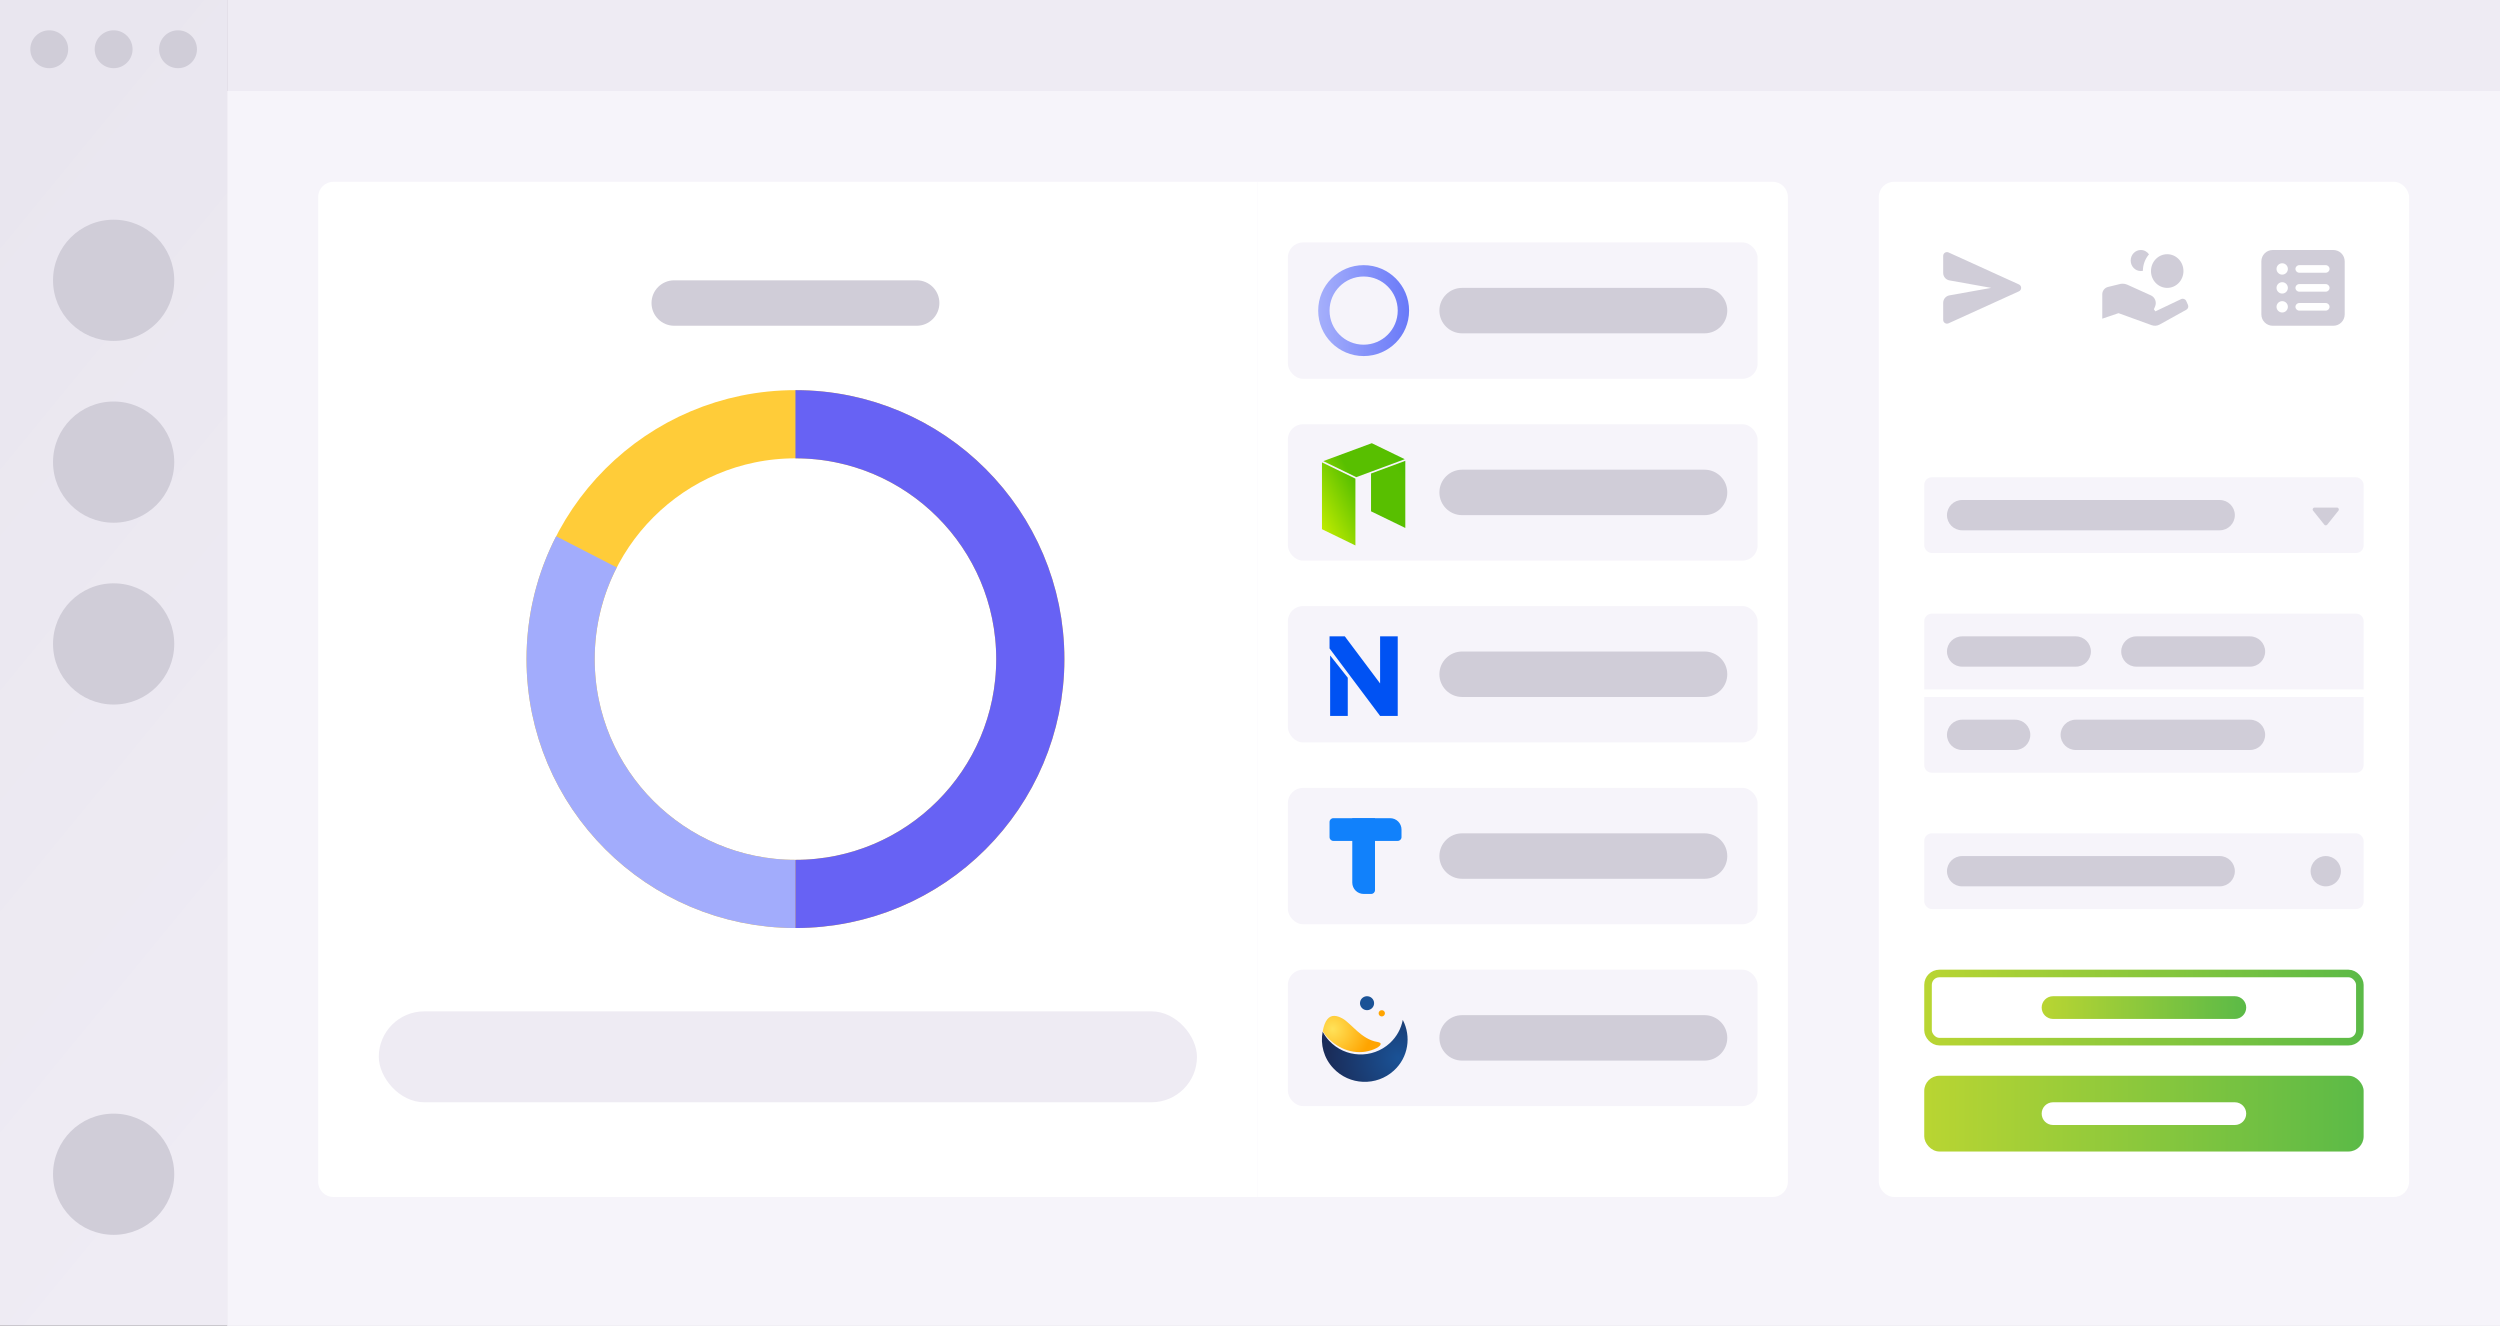 <svg width="660" height="350" viewBox="0 0 660 350" fill="none" xmlns="http://www.w3.org/2000/svg">
<rect x="0" y="0" width="660" height="350" fill="#333333" stroke="none"/>
<path d="M60 0H660V350H60V0Z" fill="#F6F4FA"/>
<path d="M60 0H660V350H60V0Z" fill="#EEEBF3"/>
<path d="M0 0H60V350H0V0Z" fill="url(#paint0_linear)"/>
<circle cx="13" cy="13" r="5" fill="#D0CDD8"/>
<circle cx="30" cy="13" r="5" fill="#D0CDD8"/>
<circle cx="47" cy="13" r="5" fill="#D0CDD8"/>
<circle cx="30" cy="74" r="16" fill="#D0CDD8"/>
<circle cx="30" cy="122" r="16" fill="#D0CDD8"/>
<circle cx="30" cy="170" r="16" fill="#D0CDD8"/>
<circle cx="30" cy="310" r="16" fill="#D0CDD8"/>
<path d="M60 24H660V350H60V24Z" fill="#F6F4FA"/>
<path d="M84 52C84 49.791 85.791 48 88 48H332V316H88C85.791 316 84 314.209 84 312V52Z" fill="white"/>
<path d="M172 80C172 76.686 174.686 74 178 74H242C245.314 74 248 76.686 248 80C248 83.314 245.314 86 242 86H178C174.686 86 172 83.314 172 80Z" fill="#D0CDD8"/>
<path d="M332 48H468C470.209 48 472 49.791 472 52V312C472 314.209 470.209 316 468 316H332V48Z" fill="white"/>
<g clip-path="url(#clip0)">
<rect x="340" y="64" width="124" height="36" rx="4" fill="#F6F4FA"/>
<path d="M380 82C380 78.686 382.686 76 386 76H450C453.314 76 456 78.686 456 82C456 85.314 453.314 88 450 88H386C382.686 88 380 85.314 380 82Z" fill="#D0CDD8"/>
<path d="M360 70C353.372 70 348 75.373 348 82C348 88.627 353.372 94 360 94C366.628 94 372 88.627 372 82C372.004 75.373 366.632 70 360 70ZM360 90.998C355.03 90.998 351 86.967 351 82C351 77.033 355.03 72.998 360 72.998C364.97 72.998 369 77.026 369 81.996C369 86.967 364.974 90.998 360 90.998Z" fill="url(#paint1_linear)"/>
<rect x="340" y="112" width="124" height="36" rx="4" fill="#F6F4FA"/>
<path d="M380 130C380 126.686 382.686 124 386 124H450C453.314 124 456 126.686 456 130C456 133.314 453.314 136 450 136H386C382.686 136 380 133.314 380 130Z" fill="#D0CDD8"/>
<path d="M371 121.659V139.384L361.95 134.985V125.007L371 121.659Z" fill="url(#paint2_linear)"/>
<path d="M349 139.709L357.829 144V126.361L349 122.07V139.709Z" fill="url(#paint3_linear)"/>
<path d="M370.632 121.312L370.779 121.258L370.864 121.236L362.15 117L362.076 117.033L361.845 117.119L361.74 117.152L349.347 121.735L358.061 125.971L361.74 124.606L361.95 124.53L370.632 121.312Z" fill="url(#paint4_linear)"/>
<rect x="340" y="160" width="124" height="36" rx="4" fill="#F6F4FA"/>
<path d="M380 178C380 174.686 382.686 172 386 172H450C453.314 172 456 174.686 456 178C456 181.314 453.314 184 450 184H386C382.686 184 380 181.314 380 178Z" fill="#D0CDD8"/>
<path fill-rule="evenodd" clip-rule="evenodd" d="M364.345 168H369V189H364.345L351 171.192V168H355.034L364.345 180.432V168ZM355.81 189H351.155V173.04L355.81 178.92V189Z" fill="#0052F3"/>
<rect x="340" y="256" width="124" height="36" rx="4" fill="#F6F4FA"/>
<path d="M380 274C380 270.686 382.686 268 386 268H450C453.314 268 456 270.686 456 274C456 277.314 453.314 280 450 280H386C382.686 280 380 277.314 380 274Z" fill="#D0CDD8"/>
<path d="M366.898 275.4C362.306 279.605 355.154 279.317 350.905 274.773C350.203 274.018 349.63 273.203 349.187 272.347C348.539 275.709 349.455 279.313 351.988 282.007C356.218 286.552 363.389 286.839 367.982 282.634C371.812 279.142 372.627 273.622 370.333 269.25C369.909 271.528 368.749 273.702 366.898 275.4Z" fill="url(#paint5_radial)"/>
<path d="M349.182 272.345C349.188 272.314 349.194 272.282 349.2 272.251C349.645 272.959 350.17 273.63 350.789 274.237C354.156 277.583 358.772 278.661 362.768 276.988C364.485 276.264 365.205 275.315 363.622 275.07C359.444 274.419 356.668 270.146 354.45 268.904C353.739 268.501 352.965 268.192 352.227 268.192C350.931 268.186 349.743 269.155 349.182 272.345Z" fill="url(#paint6_radial)"/>
<path d="M367.59 274.684C367.476 274.807 367.363 274.93 367.258 275.037C367.381 274.918 367.503 274.8 367.617 274.677C367.603 274.681 367.603 274.681 367.59 274.684Z" fill="url(#paint7_radial)"/>
<path d="M363.964 267.379C363.889 267.829 364.196 268.255 364.651 268.33C365.106 268.404 365.536 268.1 365.612 267.649C365.687 267.199 365.38 266.773 364.925 266.699C364.469 266.624 364.039 266.929 363.964 267.379Z" fill="#FFA400"/>
<path d="M359.062 264.542C358.893 265.547 359.58 266.496 360.595 266.663C361.61 266.829 362.569 266.15 362.737 265.146C362.906 264.141 362.219 263.192 361.204 263.025C360.189 262.859 359.23 263.538 359.062 264.542Z" fill="#1A5296"/>
<rect x="340" y="208" width="124" height="36" rx="4" fill="#F6F4FA"/>
<path d="M380 226C380 222.686 382.686 220 386 220H450C453.314 220 456 222.686 456 226C456 229.314 453.314 232 450 232H386C382.686 232 380 229.314 380 226Z" fill="#D0CDD8"/>
<path d="M357 216H363V235C363 235.552 362.552 236 362 236H360C358.343 236 357 234.657 357 233V216Z" fill="#1181FB"/>
<path d="M367 216C368.657 216 370 217.343 370 219L370 221C370 221.552 369.552 222 369 222L352 222C351.448 222 351 221.552 351 221L351 217C351 216.448 351.448 216 352 216L367 216Z" fill="#1181FB"/>
</g>
<ellipse cx="210" cy="174" rx="62" ry="62" stroke="#FFCC39" stroke-width="18"/>
<path d="M210 236C175.758 236 148 208.241 148 174C148 163.799 150.463 154.174 154.828 145.687" stroke="#A2ACFC" stroke-width="18"/>
<path d="M210 236C244.242 236 272 208.242 272 174C272 139.758 244.242 112 210 112" stroke="#6762F4" stroke-width="18"/>
<rect x="100" y="267" width="216" height="24" rx="12" fill="#EEEBF3"/>
<rect x="496" y="48" width="140" height="268" rx="4" fill="white"/>
<path d="M514.414 66.643C513.752 66.342 513 66.826 513 67.553V72.054C513 73.022 513.694 73.852 514.647 74.022L525.692 76L514.647 77.978C513.694 78.148 513 78.978 513 79.946V84.447C513 85.174 513.752 85.658 514.414 85.357L532.997 76.91C533.779 76.555 533.779 75.445 532.997 75.09L514.414 66.643Z" fill="#D0CDD8"/>
<path d="M565.18 66C563.7 66 562.501 67.244 562.501 68.779C562.501 70.314 563.7 71.558 565.18 71.558C565.365 71.558 565.546 71.538 565.72 71.501C565.733 69.829 566.342 68.306 567.336 67.142C566.849 66.452 566.068 66 565.18 66ZM572.146 67.112C569.779 67.112 567.859 69.102 567.859 71.558C567.859 74.013 569.779 76.004 572.146 76.004C574.513 76.004 576.432 74.013 576.432 71.558C576.432 69.102 574.513 67.112 572.146 67.112ZM560.358 74.893C560.025 74.894 559.695 74.949 559.379 75.055L556.526 75.751C555.63 75.97 555 76.772 555 77.694V84.128L559.286 82.674L568.027 85.846C568.726 86.099 569.495 86.039 570.149 85.676L577.195 81.768C577.65 81.516 577.835 80.956 577.621 80.482L577.158 79.457C576.927 78.946 576.323 78.725 575.817 78.965L569.021 82.198L568.623 81.656L568.937 80.926C569.425 79.798 568.932 78.474 567.838 77.98L561.679 75.19C561.641 75.172 561.602 75.155 561.564 75.138C561.181 74.977 560.771 74.893 560.358 74.893Z" fill="#D0CDD8"/>
<path fill-rule="evenodd" clip-rule="evenodd" d="M597 69C597 67.343 598.343 66 600 66H616C617.657 66 619 67.343 619 69V83C619 84.657 617.657 86 616 86H600C598.343 86 597 84.657 597 83V69ZM606 81C606 80.448 606.448 80 607 80H614C614.552 80 615 80.448 615 81C615 81.552 614.552 82 614 82H607C606.448 82 606 81.552 606 81ZM607 75C606.448 75 606 75.448 606 76C606 76.552 606.448 77 607 77H614C614.552 77 615 76.552 615 76C615 75.448 614.552 75 614 75H607ZM606 71C606 70.448 606.448 70 607 70H614C614.552 70 615 70.448 615 71C615 71.552 614.552 72 614 72H607C606.448 72 606 71.552 606 71ZM602.5 72.5C603.328 72.5 604 71.828 604 71C604 70.172 603.328 69.5 602.5 69.5C601.672 69.5 601 70.172 601 71C601 71.828 601.672 72.5 602.5 72.5ZM604 76C604 76.828 603.328 77.5 602.5 77.5C601.672 77.5 601 76.828 601 76C601 75.172 601.672 74.5 602.5 74.5C603.328 74.5 604 75.172 604 76ZM602.5 82.5C603.328 82.5 604 81.828 604 81C604 80.172 603.328 79.5 602.5 79.5C601.672 79.5 601 80.172 601 81C601 81.828 601.672 82.5 602.5 82.5Z" fill="#D0CDD8"/>
<rect x="508" y="126" width="116" height="20" rx="2" fill="#F6F4FA"/>
<path d="M614.39 138.512C614.19 138.762 613.81 138.762 613.61 138.512L610.65 134.812C610.388 134.485 610.621 134 611.04 134H616.96C617.379 134 617.612 134.485 617.35 134.812L614.39 138.512Z" fill="#D0CDD8"/>
<path d="M514 136C514 133.791 515.791 132 518 132H586C588.209 132 590 133.791 590 136C590 138.209 588.209 140 586 140H518C515.791 140 514 138.209 514 136Z" fill="#D0CDD8"/>
<rect x="508" y="220" width="116" height="20" rx="2" fill="#F6F4FA"/>
<path d="M514 230C514 227.791 515.791 226 518 226H586C588.209 226 590 227.791 590 230C590 232.209 588.209 234 586 234H518C515.791 234 514 232.209 514 230Z" fill="#D0CDD8"/>
<circle cx="614" cy="230" r="4" fill="#D0CDD8"/>
<rect x="508" y="284" width="116" height="20" rx="4" fill="url(#paint8_linear)"/>
<path d="M539 294C539 292.343 540.343 291 542 291H590C591.657 291 593 292.343 593 294C593 295.657 591.657 297 590 297H542C540.343 297 539 295.657 539 294Z" fill="white"/>
<rect x="509" y="257" width="114" height="18" rx="3" stroke="url(#paint9_linear)" stroke-width="2"/>
<path d="M539 266C539 264.343 540.343 263 542 263H590C591.657 263 593 264.343 593 266C593 267.657 591.657 269 590 269H542C540.343 269 539 267.657 539 266Z" fill="url(#paint10_linear)"/>
<path d="M508 164C508 162.895 508.895 162 510 162H622C623.105 162 624 162.895 624 164V182H508V164Z" fill="#F6F4FA"/>
<path d="M514 172C514 169.791 515.791 168 518 168H548C550.209 168 552 169.791 552 172C552 174.209 550.209 176 548 176H518C515.791 176 514 174.209 514 172Z" fill="#D0CDD8"/>
<path d="M560 172C560 169.791 561.791 168 564 168H594C596.209 168 598 169.791 598 172C598 174.209 596.209 176 594 176H564C561.791 176 560 174.209 560 172Z" fill="#D0CDD8"/>
<path d="M508 184H624V202C624 203.105 623.105 204 622 204H510C508.895 204 508 203.105 508 202V184Z" fill="#F6F4FA"/>
<path d="M514 194C514 191.791 515.791 190 518 190H532C534.209 190 536 191.791 536 194C536 196.209 534.209 198 532 198H518C515.791 198 514 196.209 514 194Z" fill="#D0CDD8"/>
<path d="M544 194C544 191.791 545.791 190 548 190H594C596.209 190 598 191.791 598 194C598 196.209 596.209 198 594 198H548C545.791 198 544 196.209 544 194Z" fill="#D0CDD8"/>
<defs>
<linearGradient id="paint0_linear" x1="30" y1="350" x2="-141.605" y2="209.304" gradientUnits="userSpaceOnUse">
<stop stop-color="#EFECF4"/>
<stop offset="1" stop-color="#E9E6EF"/>
</linearGradient>
<linearGradient id="paint1_linear" x1="348" y1="94" x2="372" y2="94" gradientUnits="userSpaceOnUse">
<stop stop-color="#A5AFFB"/>
<stop offset="1" stop-color="#6979F8"/>
</linearGradient>
<linearGradient id="paint2_linear" x1="350.11" y1="141.694" x2="401.889" y2="113.402" gradientUnits="userSpaceOnUse">
<stop stop-color="#BEEB00"/>
<stop offset="0.23" stop-color="#58BF00"/>
<stop offset="0.42" stop-color="#58BF00"/>
<stop offset="0.61" stop-color="#29B800"/>
<stop offset="0.78" stop-color="#00AE1D"/>
<stop offset="0.99" stop-color="#00A62C"/>
</linearGradient>
<linearGradient id="paint3_linear" x1="347.313" y1="136.575" x2="399.092" y2="108.282" gradientUnits="userSpaceOnUse">
<stop stop-color="#BEEB00"/>
<stop offset="0.23" stop-color="#58BF00"/>
<stop offset="0.42" stop-color="#58BF00"/>
<stop offset="0.61" stop-color="#29B800"/>
<stop offset="0.78" stop-color="#00AE1D"/>
<stop offset="0.99" stop-color="#00A62C"/>
</linearGradient>
<linearGradient id="paint4_linear" x1="344.135" y1="130.758" x2="395.914" y2="102.466" gradientUnits="userSpaceOnUse">
<stop stop-color="#BEEB00"/>
<stop offset="0.23" stop-color="#58BF00"/>
<stop offset="0.42" stop-color="#58BF00"/>
<stop offset="0.61" stop-color="#29B800"/>
<stop offset="0.78" stop-color="#00AE1D"/>
<stop offset="0.99" stop-color="#00A62C"/>
</linearGradient>
<radialGradient id="paint5_radial" cx="0" cy="0" r="1" gradientUnits="userSpaceOnUse" gradientTransform="translate(369.214 279.36) rotate(177.994) scale(18.733 18.54)">
<stop stop-color="#1A5296"/>
<stop offset="1" stop-color="#1A2C59"/>
</radialGradient>
<radialGradient id="paint6_radial" cx="0" cy="0" r="1" gradientUnits="userSpaceOnUse" gradientTransform="translate(351.818 271.654) rotate(28.802) scale(10.21 10.153)">
<stop stop-color="#FFE259"/>
<stop offset="1" stop-color="#FFA400"/>
</radialGradient>
<radialGradient id="paint7_radial" cx="0" cy="0" r="1" gradientUnits="userSpaceOnUse" gradientTransform="translate(352.548 271.758) rotate(28.802) scale(9.745 9.563)">
<stop stop-color="#FFE259"/>
<stop offset="1" stop-color="#FFA400"/>
</radialGradient>
<linearGradient id="paint8_linear" x1="508" y1="304" x2="624" y2="304" gradientUnits="userSpaceOnUse">
<stop stop-color="#B9D532"/>
<stop offset="1" stop-color="#5BBA47"/>
</linearGradient>
<linearGradient id="paint9_linear" x1="508" y1="276" x2="624" y2="276" gradientUnits="userSpaceOnUse">
<stop stop-color="#B9D532"/>
<stop offset="1" stop-color="#5BBA47"/>
</linearGradient>
<linearGradient id="paint10_linear" x1="539" y1="269" x2="593" y2="269" gradientUnits="userSpaceOnUse">
<stop stop-color="#B9D532"/>
<stop offset="1" stop-color="#5BBA47"/>
</linearGradient>
<clipPath id="clip0">
<rect width="124" height="228" fill="white" transform="translate(340 64)"/>
</clipPath>
</defs>
</svg>
